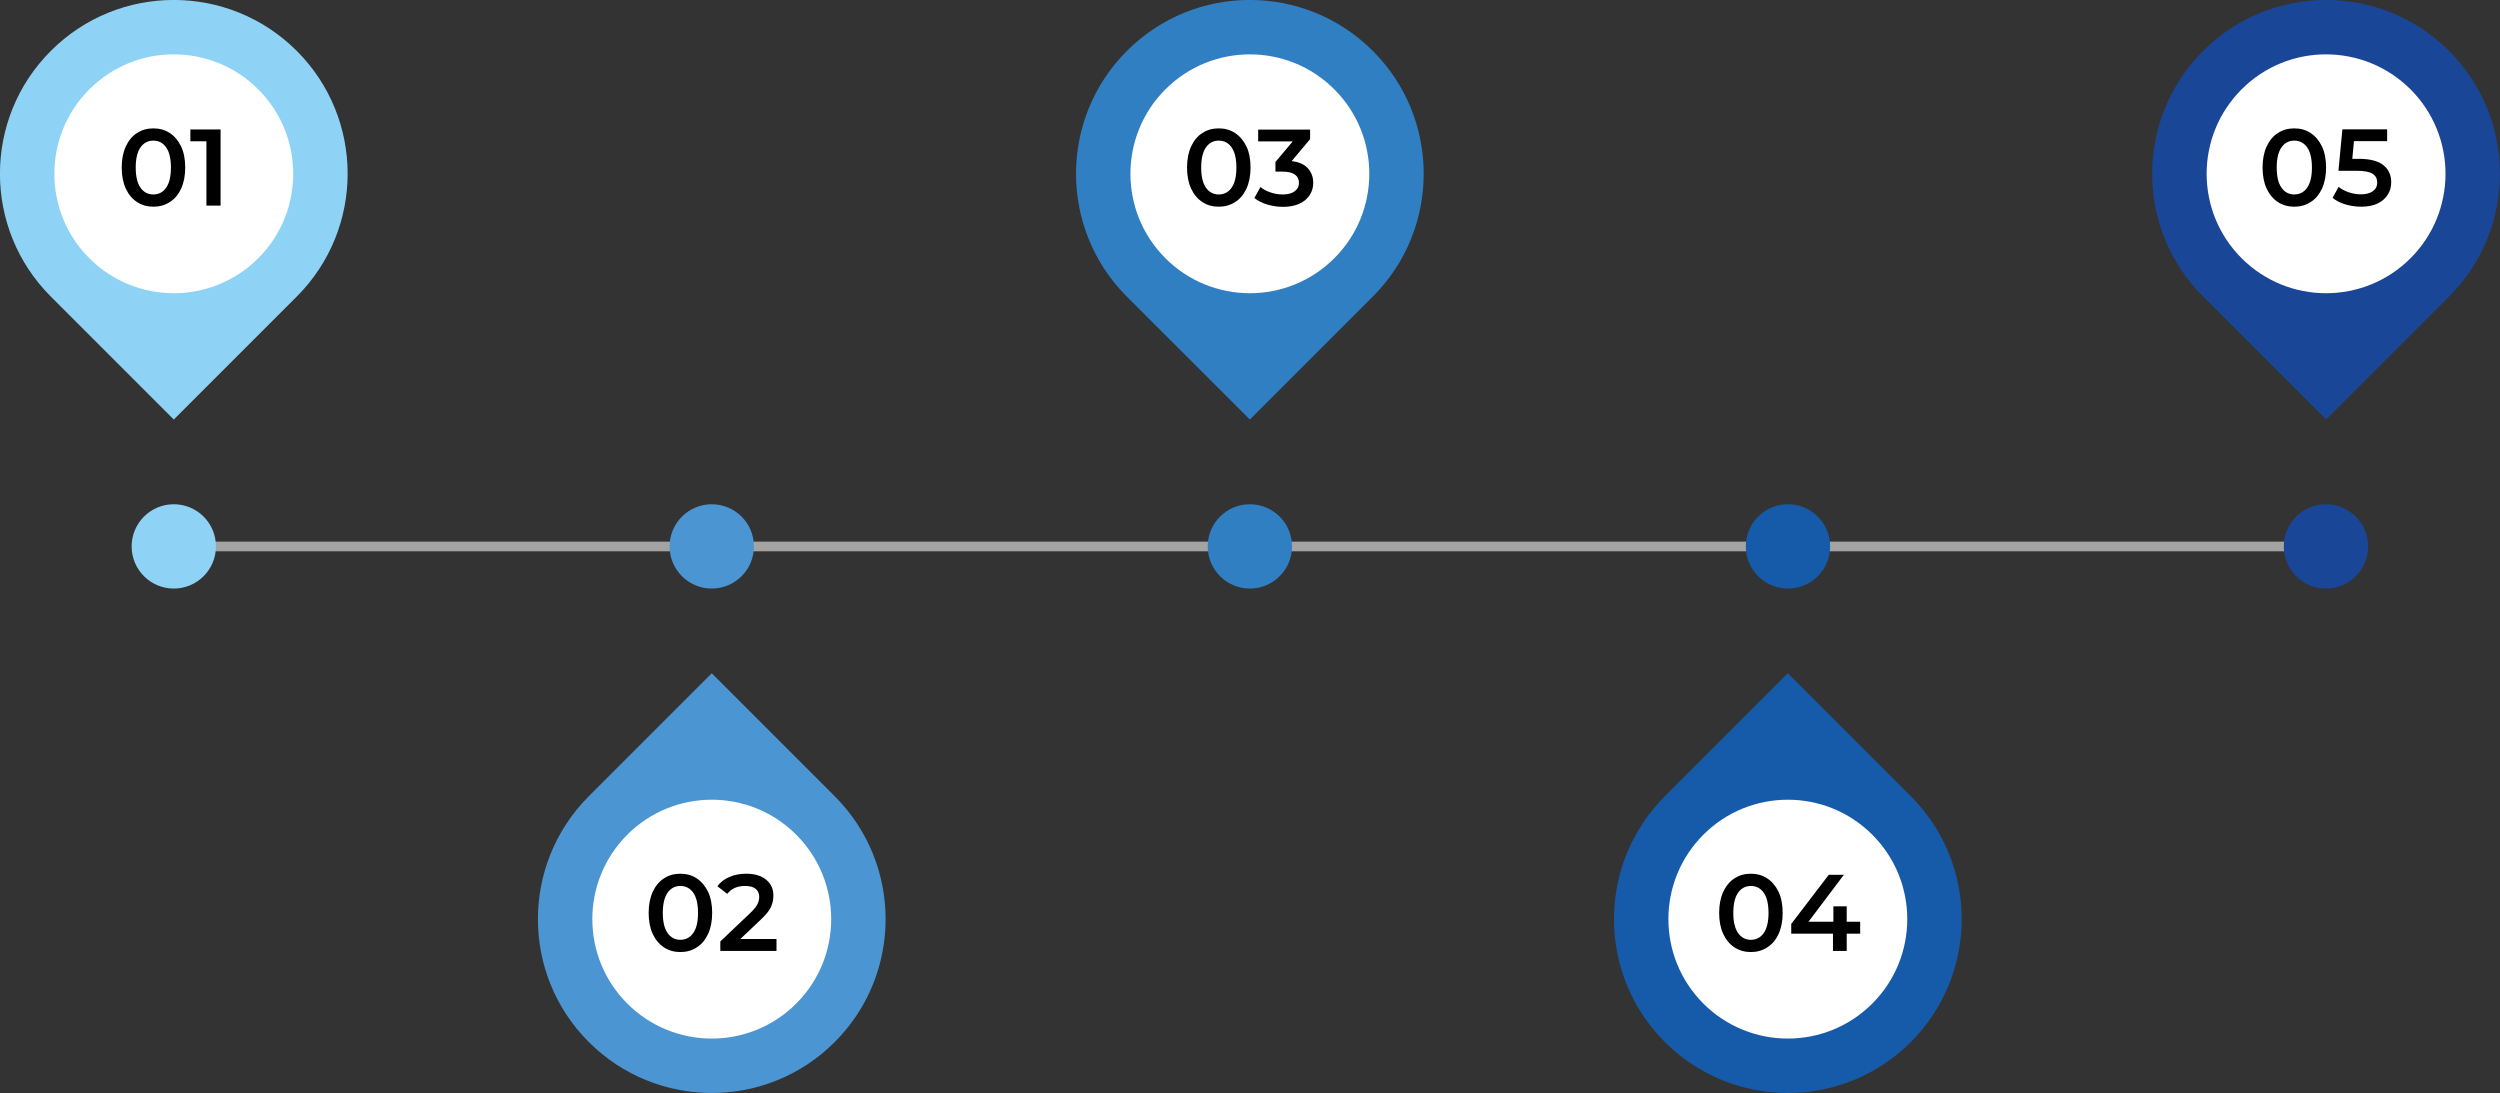 <?xml version="1.0" encoding="utf-8"?>
<!-- Generator: Adobe Illustrator 25.2.3, SVG Export Plug-In . SVG Version: 6.00 Build 0)  -->
<svg version="1.1" id="Layer_1" xmlns="http://www.w3.org/2000/svg" xmlns:xlink="http://www.w3.org/1999/xlink" x="0px" y="0px"
	 width="1838.4px" height="803.8px" viewBox="0 0 1838.4 803.8" style="enable-background:new 0 0 1838.4 803.8;"
	 xml:space="preserve">
<rect x="0" y="0" width="1838.4" height="803.8" fill="#333333" stroke="none"/>
<style type="text/css">
	.st0{fill:#A3A3A3;}
	.st1{fill:#8ED3F5;}
	.st2{fill:#4B96D2;}
	.st3{fill:#307FC2;}
	.st4{fill:#165BAA;}
	.st5{fill:#1A4697;}
	.st6{fill:#FFFFFF;}
</style>
<rect x="127.8" y="398.3" class="st0" width="1582.7" height="7.1"/>
<circle class="st1" cx="127.8" cy="401.8" r="31"/>
<circle class="st2" cx="523.4" cy="401.8" r="31"/>
<circle class="st3" cx="919.1" cy="401.8" r="31"/>
<circle class="st4" cx="1314.8" cy="401.8" r="31"/>
<circle class="st5" cx="1710.4" cy="401.8" r="31"/>
<path class="st1" d="M37.4,37.4c49.9-49.9,130.8-49.9,180.8,0c49.9,49.9,49.9,130.7,0.1,180.6l0,0l-90.5,90.5L37.3,218l0,0
	C-12.5,168.2-12.5,87.3,37.4,37.4z"/>
<path class="st6" d="M65.7,65.7c-34.3,34.3-34.3,89.9,0,124.2s89.9,34.3,124.2,0s34.3-89.9,0-124.2C155.5,31.4,100,31.4,65.7,65.7z"
	/>
<path class="st4" d="M1405.1,766.3c-49.9,49.9-130.8,49.9-180.8,0c-49.9-49.9-49.9-130.7-0.1-180.7l0,0l90.5-90.5l90.5,90.5l0,0
	C1455,635.5,1455,716.4,1405.1,766.3z"/>
<path class="st6" d="M1252.6,613.8c-34.3,34.3-34.3,89.9,0,124.2s89.9,34.3,124.2,0c34.3-34.3,34.3-89.9,0-124.2
	C1342.5,579.5,1286.9,579.5,1252.6,613.8z"/>
<path class="st3" d="M828.7,37.4c49.9-49.9,130.8-49.9,180.8,0c49.9,49.9,49.9,130.7,0.1,180.6l0,0l-90.5,90.5l-90.5-90.4l0,0
	C778.8,168.2,778.8,87.3,828.7,37.4z"/>
<path class="st6" d="M857,65.7c-34.3,34.3-34.3,89.9,0,124.2s89.9,34.3,124.2,0c34.3-34.3,34.3-89.9,0-124.2
	C946.9,31.4,891.3,31.4,857,65.7z"/>
<path class="st2" d="M613.8,766.3c-49.9,49.9-130.8,49.9-180.8,0c-49.9-49.9-49.9-130.7-0.1-180.7l0,0l90.5-90.5l90.5,90.5l0,0
	C663.7,635.5,663.7,716.4,613.8,766.3z"/>
<path class="st6" d="M461.3,613.8c-34.3,34.3-34.3,89.9,0,124.2s89.9,34.3,124.2,0s34.3-89.9,0-124.2
	C551.2,579.5,495.6,579.5,461.3,613.8z"/>
<path class="st5" d="M1620.1,37.4c49.9-49.9,130.8-49.9,180.8,0c49.9,49.9,49.9,130.7,0.1,180.6l0,0l-90.5,90.5L1620,218l0,0
	C1570.1,168.2,1570.2,87.3,1620.1,37.4z"/>
<path class="st6" d="M1648.4,65.7c-34.3,34.3-34.3,89.9,0,124.2s89.9,34.3,124.2,0c34.3-34.3,34.3-89.9,0-124.2
	C1738.2,31.4,1682.6,31.4,1648.4,65.7z"/>
<g>
	<path d="M100.8,148.6c-3.5-2.3-6.3-5.6-8.3-9.9c-2-4.3-3-9.5-3-15.5c0-6,1-11.1,3-15.5c2-4.3,4.8-7.7,8.3-9.9
		c3.5-2.3,7.5-3.4,12-3.4s8.5,1.1,12,3.4c3.5,2.3,6.3,5.6,8.4,9.9c2,4.3,3,9.5,3,15.5c0,6-1,11.1-3,15.5c-2,4.3-4.8,7.7-8.4,9.9
		c-3.5,2.3-7.6,3.4-12,3.4S104.3,150.9,100.8,148.6z M122.2,138c2.3-3.3,3.5-8.2,3.5-14.8s-1.2-11.5-3.5-14.8c-2.3-3.3-5.5-5-9.5-5
		c-3.9,0-7.1,1.7-9.4,5c-2.3,3.3-3.5,8.2-3.5,14.8s1.2,11.5,3.5,14.8c2.3,3.3,5.5,5,9.4,5C116.8,143,119.9,141.3,122.2,138z"/>
	<path d="M162.2,95.2v56h-10.4v-47.3H140v-8.7H162.2z"/>
</g>
<g>
	<path d="M884.2,148.6c-3.5-2.3-6.3-5.6-8.3-9.9c-2-4.3-3-9.5-3-15.5c0-6,1-11.1,3-15.5c2-4.3,4.8-7.7,8.3-9.9
		c3.5-2.3,7.5-3.4,12-3.4c4.5,0,8.5,1.1,12,3.4c3.5,2.3,6.3,5.6,8.4,9.9c2,4.3,3,9.5,3,15.5c0,6-1,11.1-3,15.5
		c-2,4.3-4.8,7.7-8.4,9.9c-3.5,2.3-7.6,3.4-12,3.4C891.7,152,887.7,150.9,884.2,148.6z M905.7,138c2.3-3.3,3.5-8.2,3.5-14.8
		s-1.2-11.5-3.5-14.8c-2.3-3.3-5.5-5-9.5-5c-3.9,0-7.1,1.7-9.4,5c-2.3,3.3-3.5,8.2-3.5,14.8s1.2,11.5,3.5,14.8c2.3,3.3,5.5,5,9.4,5
		C900.2,143,903.4,141.3,905.7,138z"/>
	<path d="M961.6,123.6c2.7,2.9,4.1,6.5,4.1,10.8c0,3.3-0.8,6.2-2.5,8.9c-1.7,2.7-4.1,4.8-7.5,6.4c-3.3,1.6-7.4,2.4-12.2,2.4
		c-4,0-7.9-0.6-11.6-1.7c-3.7-1.1-6.9-2.7-9.5-4.8l4.5-8.1c2,1.7,4.5,3.1,7.4,4c2.9,1,5.9,1.5,9,1.5c3.7,0,6.6-0.8,8.7-2.3
		c2.1-1.5,3.2-3.6,3.2-6.2c0-2.6-1-4.7-3-6.1c-2-1.5-5.1-2.2-9.2-2.2h-5.1v-7.1l12.7-15.1h-25.4v-8.7h38.2v7l-13.6,16.2
		C954.9,119,958.9,120.7,961.6,123.6z"/>
</g>
<g>
	<path d="M488.3,696.7c-3.5-2.3-6.3-5.6-8.3-9.9c-2-4.3-3-9.5-3-15.5c0-6,1-11.1,3-15.5c2-4.3,4.8-7.7,8.3-9.9
		c3.5-2.3,7.5-3.4,12-3.4s8.5,1.1,12,3.4c3.5,2.3,6.3,5.6,8.4,9.9c2,4.3,3,9.5,3,15.5c0,6-1,11.1-3,15.5c-2,4.3-4.8,7.7-8.4,9.9
		c-3.5,2.3-7.6,3.4-12,3.4S491.8,699,488.3,696.7z M509.8,686.1c2.3-3.3,3.5-8.2,3.5-14.8s-1.2-11.5-3.5-14.8c-2.3-3.3-5.5-5-9.5-5
		c-3.9,0-7.1,1.7-9.4,5c-2.3,3.3-3.5,8.2-3.5,14.8s1.2,11.5,3.5,14.8c2.3,3.3,5.5,5,9.4,5C504.3,691.1,507.5,689.4,509.8,686.1z"/>
	<path d="M571,690.5v8.8h-41.3v-7l22.2-21.1c2.5-2.4,4.2-4.5,5.1-6.3c0.9-1.8,1.3-3.6,1.3-5.3c0-2.6-0.9-4.6-2.6-6
		c-1.8-1.4-4.3-2.1-7.8-2.1c-5.7,0-10.1,1.9-13.1,5.8l-7.3-5.6c2.2-2.9,5.1-5.2,8.8-6.8c3.7-1.6,7.9-2.4,12.4-2.4
		c6.1,0,10.9,1.4,14.6,4.3c3.6,2.9,5.4,6.8,5.4,11.8c0,3-0.6,5.9-1.9,8.6c-1.3,2.7-3.7,5.7-7.4,9.1l-15,14.2H571z"/>
</g>
<g>
	<path d="M1275.5,696.7c-3.5-2.3-6.3-5.6-8.3-9.9c-2-4.3-3-9.5-3-15.5c0-6,1-11.1,3-15.5c2-4.3,4.8-7.7,8.3-9.9
		c3.5-2.3,7.5-3.4,12-3.4c4.5,0,8.5,1.1,12,3.4c3.5,2.3,6.3,5.6,8.4,9.9c2,4.3,3,9.5,3,15.5c0,6-1,11.1-3,15.5
		c-2,4.3-4.8,7.7-8.4,9.9c-3.5,2.3-7.6,3.4-12,3.4C1283.1,700.1,1279.1,699,1275.5,696.7z M1297,686.1c2.3-3.3,3.5-8.2,3.5-14.8
		s-1.2-11.5-3.5-14.8c-2.3-3.3-5.5-5-9.5-5c-3.9,0-7.1,1.7-9.4,5c-2.3,3.3-3.5,8.2-3.5,14.8s1.2,11.5,3.5,14.8c2.3,3.3,5.5,5,9.4,5
		C1291.5,691.1,1294.7,689.4,1297,686.1z"/>
	<path d="M1367.9,686.6h-9.9v12.7h-10.1v-12.7h-30.7v-7.2l27.6-36.1h11.1l-26,34.5h18.3v-11.3h9.8v11.3h9.9V686.6z"/>
</g>
<g>
	<path d="M1675.1,148.6c-3.5-2.3-6.3-5.6-8.3-9.9c-2-4.3-3-9.5-3-15.5c0-6,1-11.1,3-15.5c2-4.3,4.8-7.7,8.3-9.9
		c3.5-2.3,7.5-3.4,12-3.4c4.5,0,8.5,1.1,12,3.4c3.5,2.3,6.3,5.6,8.4,9.9c2,4.3,3,9.5,3,15.5c0,6-1,11.1-3,15.5
		c-2,4.3-4.8,7.7-8.4,9.9c-3.5,2.3-7.6,3.4-12,3.4C1682.7,152,1678.7,150.9,1675.1,148.6z M1696.6,138c2.3-3.3,3.5-8.2,3.5-14.8
		s-1.2-11.5-3.5-14.8c-2.3-3.3-5.5-5-9.5-5c-3.9,0-7.1,1.7-9.4,5c-2.3,3.3-3.5,8.2-3.5,14.8s1.2,11.5,3.5,14.8c2.3,3.3,5.5,5,9.4,5
		C1691.1,143,1694.3,141.3,1696.6,138z"/>
	<path d="M1752.7,121.5c3.8,3.1,5.7,7.2,5.7,12.5c0,3.4-0.8,6.4-2.5,9.1c-1.7,2.7-4.1,4.9-7.4,6.5c-3.3,1.6-7.4,2.4-12.2,2.4
		c-4,0-7.9-0.6-11.6-1.7c-3.7-1.1-6.9-2.7-9.4-4.8l4.4-8.1c2.1,1.7,4.6,3.1,7.5,4c2.9,1,5.9,1.5,9,1.5c3.7,0,6.6-0.8,8.7-2.3
		c2.1-1.5,3.2-3.6,3.2-6.3c0-2.9-1.1-5.1-3.4-6.5c-2.3-1.5-6.1-2.2-11.6-2.2h-13.5l2.9-30.5h32.9v8.7H1731l-1.2,13h5.4
		C1743,116.9,1748.9,118.4,1752.7,121.5z"/>
</g>
</svg>
